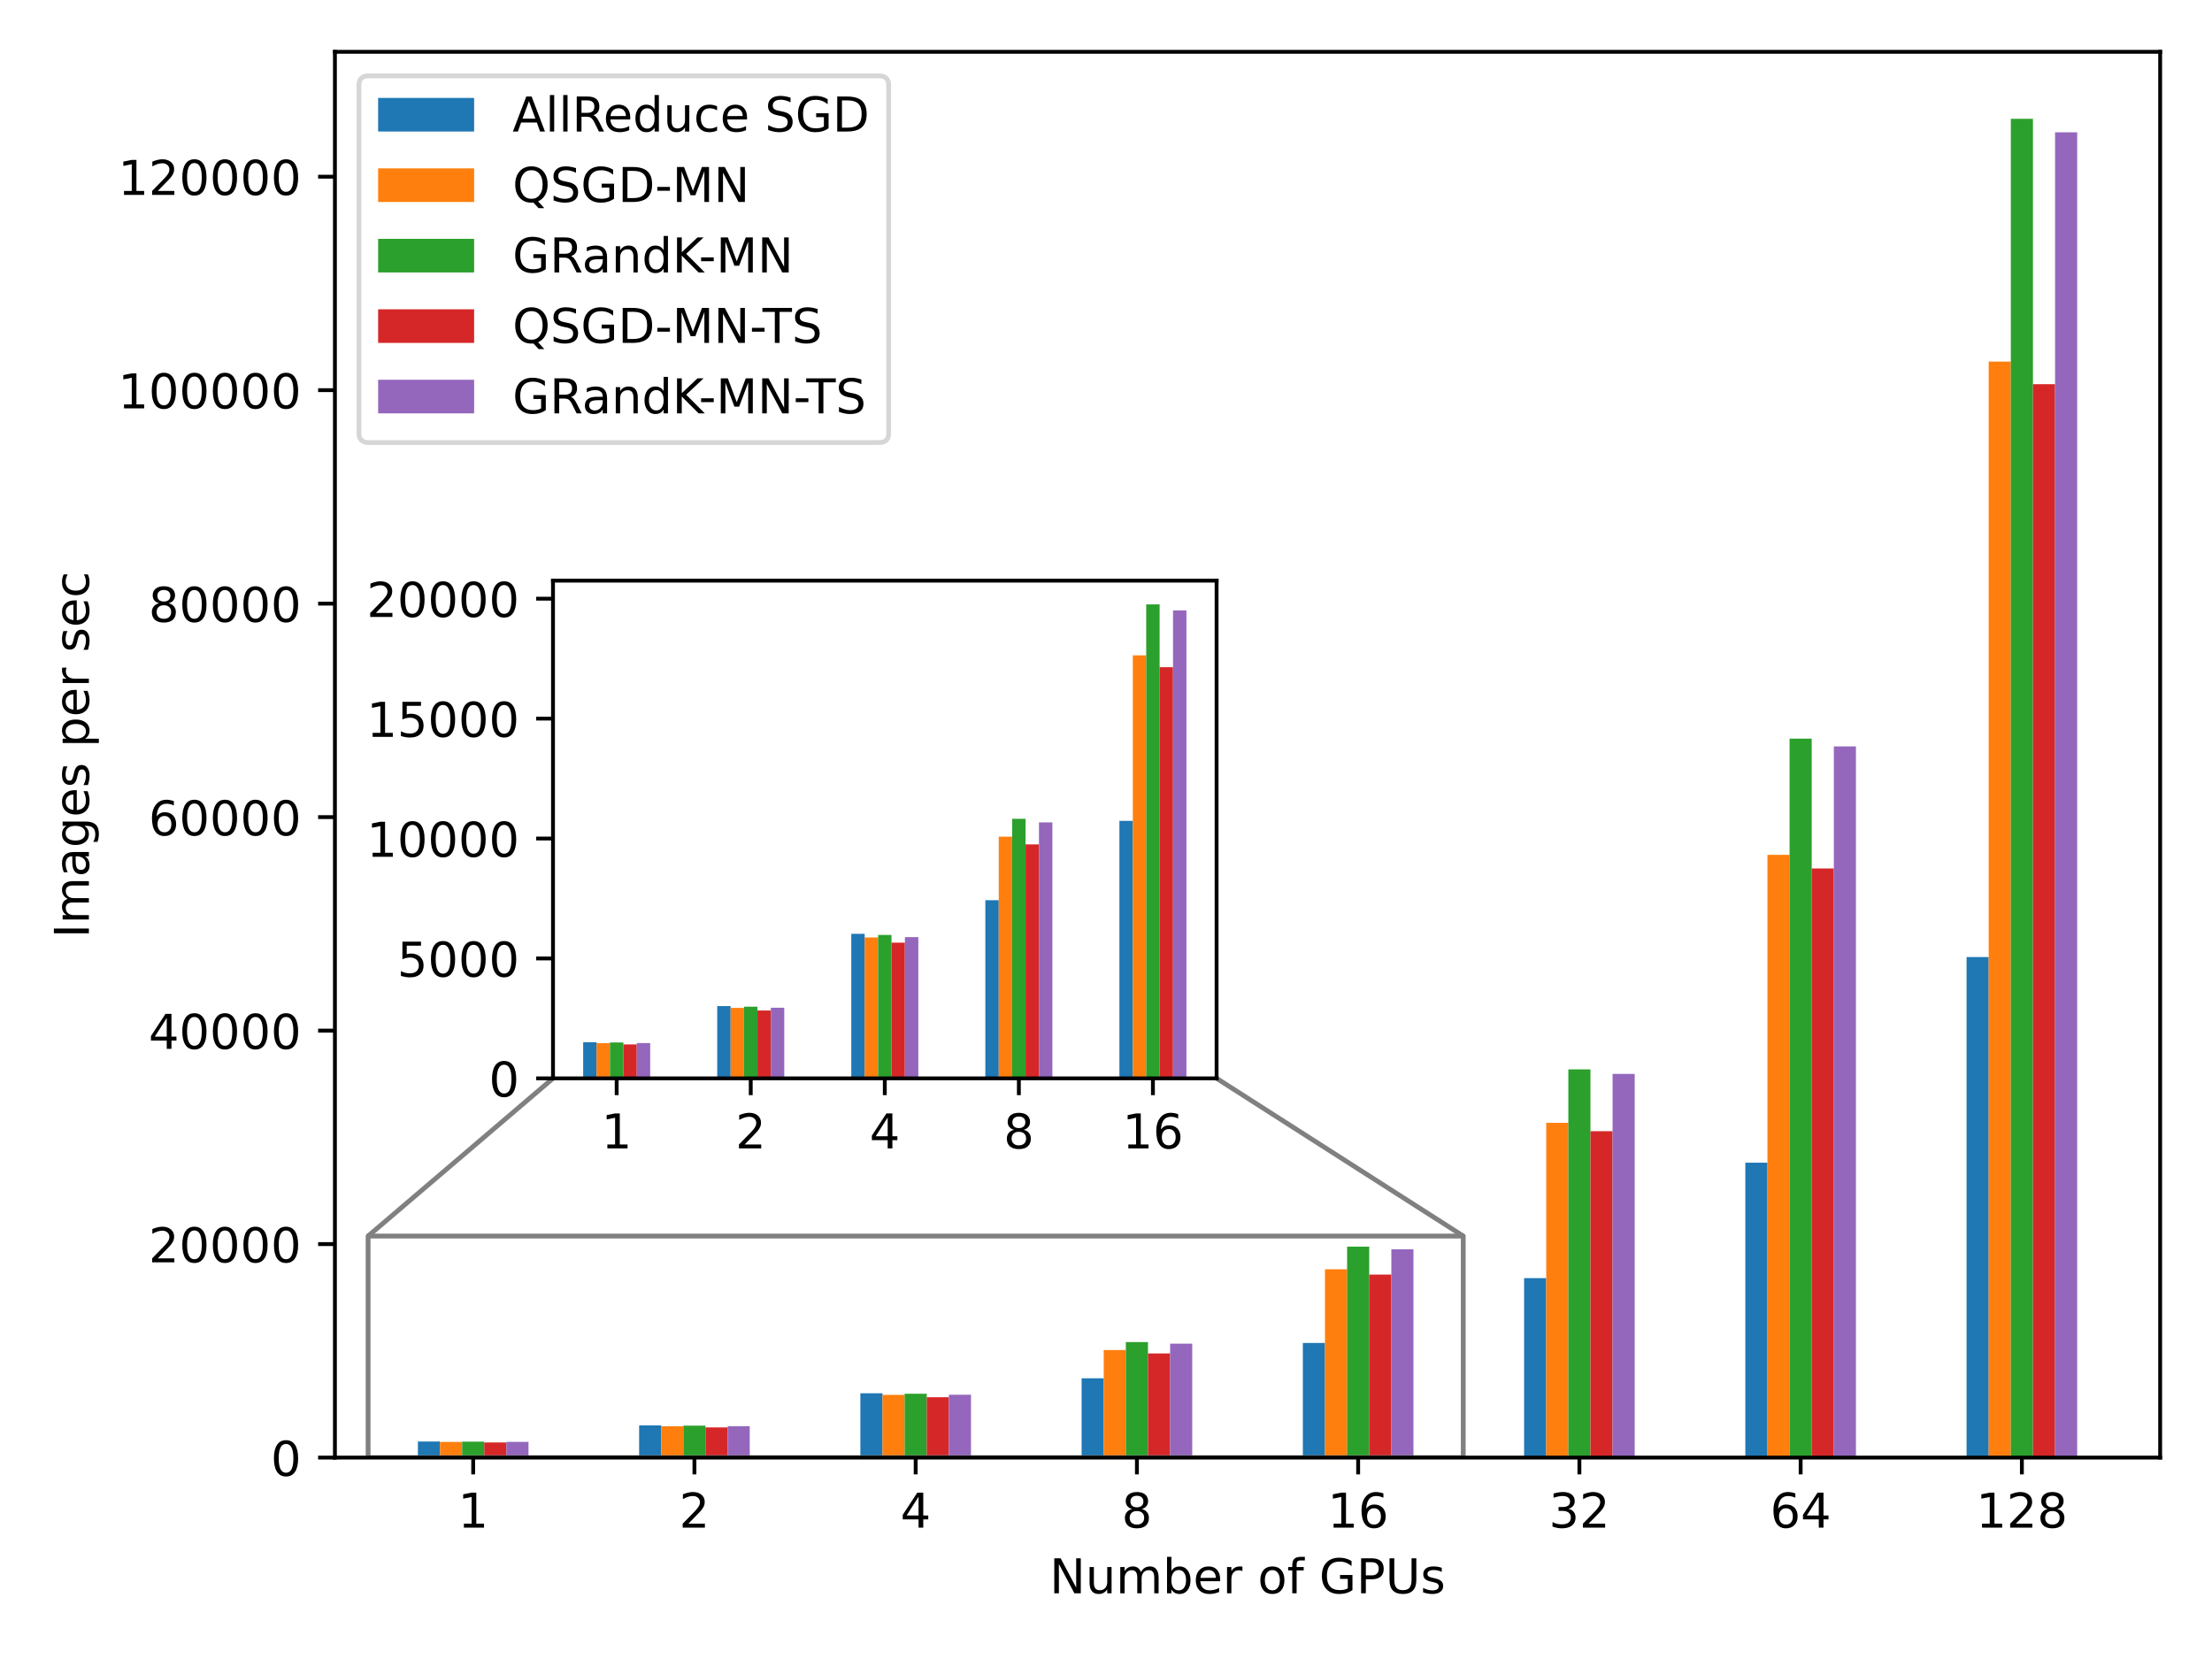 <?xml version="1.0" encoding="utf-8" standalone="no"?>
<!DOCTYPE svg PUBLIC "-//W3C//DTD SVG 1.1//EN"
  "http://www.w3.org/Graphics/SVG/1.1/DTD/svg11.dtd">
<!-- Created with matplotlib (https://matplotlib.org/) -->
<svg height="345.6pt" version="1.1" viewBox="0 0 460.8 345.6" width="460.8pt" xmlns="http://www.w3.org/2000/svg" xmlns:xlink="http://www.w3.org/1999/xlink">
 <defs>
  <style type="text/css">*{stroke-linecap:butt;stroke-linejoin:round;}</style>
 </defs>
 <g id="figure_1">
  <g id="patch_1">
   <path d="M 0 345.6 
L 460.8 345.6 
L 460.8 0 
L 0 0 
z
" style="fill:#ffffff;"/>
  </g>
  <g id="axes_1">
   <g id="patch_2">
    <path d="M 69.77 303.64 
L 450 303.64 
L 450 10.8 
L 69.77 10.8 
z
" style="fill:#ffffff;"/>
   </g>
   <g id="patch_3">
    <path clip-path="url(#pdbadbafa03)" d="M 87.053 303.64 
L 91.662 303.64 
L 91.662 300.291 
L 87.053 300.291 
z
" style="fill:#1f77b4;"/>
   </g>
   <g id="patch_4">
    <path clip-path="url(#pdbadbafa03)" d="M 133.142 303.64 
L 137.751 303.64 
L 137.751 296.94 
L 133.142 296.94 
z
" style="fill:#1f77b4;"/>
   </g>
   <g id="patch_5">
    <path clip-path="url(#pdbadbafa03)" d="M 179.23 303.64 
L 183.839 303.64 
L 183.839 290.24 
L 179.23 290.24 
z
" style="fill:#1f77b4;"/>
   </g>
   <g id="patch_6">
    <path clip-path="url(#pdbadbafa03)" d="M 225.319 303.64 
L 229.927 303.64 
L 229.927 287.123 
L 225.319 287.123 
z
" style="fill:#1f77b4;"/>
   </g>
   <g id="patch_7">
    <path clip-path="url(#pdbadbafa03)" d="M 271.407 303.64 
L 276.016 303.64 
L 276.016 279.767 
L 271.407 279.767 
z
" style="fill:#1f77b4;"/>
   </g>
   <g id="patch_8">
    <path clip-path="url(#pdbadbafa03)" d="M 317.496 303.64 
L 322.104 303.64 
L 322.104 266.258 
L 317.496 266.258 
z
" style="fill:#1f77b4;"/>
   </g>
   <g id="patch_9">
    <path clip-path="url(#pdbadbafa03)" d="M 363.584 303.64 
L 368.193 303.64 
L 368.193 242.21 
L 363.584 242.21 
z
" style="fill:#1f77b4;"/>
   </g>
   <g id="patch_10">
    <path clip-path="url(#pdbadbafa03)" d="M 409.673 303.64 
L 414.281 303.64 
L 414.281 199.376 
L 409.673 199.376 
z
" style="fill:#1f77b4;"/>
   </g>
   <g id="patch_11">
    <path clip-path="url(#pdbadbafa03)" d="M 91.662 303.64 
L 96.271 303.64 
L 96.271 300.376 
L 91.662 300.376 
z
" style="fill:#ff7f0e;"/>
   </g>
   <g id="patch_12">
    <path clip-path="url(#pdbadbafa03)" d="M 137.751 303.64 
L 142.359 303.64 
L 142.359 297.109 
L 137.751 297.109 
z
" style="fill:#ff7f0e;"/>
   </g>
   <g id="patch_13">
    <path clip-path="url(#pdbadbafa03)" d="M 183.839 303.64 
L 188.448 303.64 
L 188.448 290.576 
L 183.839 290.576 
z
" style="fill:#ff7f0e;"/>
   </g>
   <g id="patch_14">
    <path clip-path="url(#pdbadbafa03)" d="M 229.927 303.64 
L 234.536 303.64 
L 234.536 281.235 
L 229.927 281.235 
z
" style="fill:#ff7f0e;"/>
   </g>
   <g id="patch_15">
    <path clip-path="url(#pdbadbafa03)" d="M 276.016 303.64 
L 280.625 303.64 
L 280.625 264.419 
L 276.016 264.419 
z
" style="fill:#ff7f0e;"/>
   </g>
   <g id="patch_16">
    <path clip-path="url(#pdbadbafa03)" d="M 322.104 303.64 
L 326.713 303.64 
L 326.713 233.898 
L 322.104 233.898 
z
" style="fill:#ff7f0e;"/>
   </g>
   <g id="patch_17">
    <path clip-path="url(#pdbadbafa03)" d="M 368.193 303.64 
L 372.802 303.64 
L 372.802 178.082 
L 368.193 178.082 
z
" style="fill:#ff7f0e;"/>
   </g>
   <g id="patch_18">
    <path clip-path="url(#pdbadbafa03)" d="M 414.281 303.64 
L 418.89 303.64 
L 418.89 75.321 
L 414.281 75.321 
z
" style="fill:#ff7f0e;"/>
   </g>
   <g id="patch_19">
    <path clip-path="url(#pdbadbafa03)" d="M 96.271 303.64 
L 100.88 303.64 
L 100.88 300.316 
L 96.271 300.316 
z
" style="fill:#2ca02c;"/>
   </g>
   <g id="patch_20">
    <path clip-path="url(#pdbadbafa03)" d="M 142.359 303.64 
L 146.968 303.64 
L 146.968 296.991 
L 142.359 296.991 
z
" style="fill:#2ca02c;"/>
   </g>
   <g id="patch_21">
    <path clip-path="url(#pdbadbafa03)" d="M 188.448 303.64 
L 193.057 303.64 
L 193.057 290.343 
L 188.448 290.343 
z
" style="fill:#2ca02c;"/>
   </g>
   <g id="patch_22">
    <path clip-path="url(#pdbadbafa03)" d="M 234.536 303.64 
L 239.145 303.64 
L 239.145 279.576 
L 234.536 279.576 
z
" style="fill:#2ca02c;"/>
   </g>
   <g id="patch_23">
    <path clip-path="url(#pdbadbafa03)" d="M 280.625 303.64 
L 285.234 303.64 
L 285.234 259.692 
L 280.625 259.692 
z
" style="fill:#2ca02c;"/>
   </g>
   <g id="patch_24">
    <path clip-path="url(#pdbadbafa03)" d="M 326.713 303.64 
L 331.322 303.64 
L 331.322 222.769 
L 326.713 222.769 
z
" style="fill:#2ca02c;"/>
   </g>
   <g id="patch_25">
    <path clip-path="url(#pdbadbafa03)" d="M 372.802 303.64 
L 377.411 303.64 
L 377.411 153.869 
L 372.802 153.869 
z
" style="fill:#2ca02c;"/>
   </g>
   <g id="patch_26">
    <path clip-path="url(#pdbadbafa03)" d="M 418.89 303.64 
L 423.499 303.64 
L 423.499 24.745 
L 418.89 24.745 
z
" style="fill:#2ca02c;"/>
   </g>
   <g id="patch_27">
    <path clip-path="url(#pdbadbafa03)" d="M 100.88 303.64 
L 105.489 303.64 
L 105.489 300.496 
L 100.88 300.496 
z
" style="fill:#d62728;"/>
   </g>
   <g id="patch_28">
    <path clip-path="url(#pdbadbafa03)" d="M 146.968 303.64 
L 151.577 303.64 
L 151.577 297.352 
L 146.968 297.352 
z
" style="fill:#d62728;"/>
   </g>
   <g id="patch_29">
    <path clip-path="url(#pdbadbafa03)" d="M 193.057 303.64 
L 197.666 303.64 
L 197.666 291.061 
L 193.057 291.061 
z
" style="fill:#d62728;"/>
   </g>
   <g id="patch_30">
    <path clip-path="url(#pdbadbafa03)" d="M 239.145 303.64 
L 243.754 303.64 
L 243.754 281.951 
L 239.145 281.951 
z
" style="fill:#d62728;"/>
   </g>
   <g id="patch_31">
    <path clip-path="url(#pdbadbafa03)" d="M 285.234 303.64 
L 289.843 303.64 
L 289.843 265.52 
L 285.234 265.52 
z
" style="fill:#d62728;"/>
   </g>
   <g id="patch_32">
    <path clip-path="url(#pdbadbafa03)" d="M 331.322 303.64 
L 335.931 303.64 
L 335.931 235.646 
L 331.322 235.646 
z
" style="fill:#d62728;"/>
   </g>
   <g id="patch_33">
    <path clip-path="url(#pdbadbafa03)" d="M 377.411 303.64 
L 382.019 303.64 
L 382.019 180.922 
L 377.411 180.922 
z
" style="fill:#d62728;"/>
   </g>
   <g id="patch_34">
    <path clip-path="url(#pdbadbafa03)" d="M 423.499 303.64 
L 428.108 303.64 
L 428.108 80.027 
L 423.499 80.027 
z
" style="fill:#d62728;"/>
   </g>
   <g id="patch_35">
    <path clip-path="url(#pdbadbafa03)" d="M 105.489 303.64 
L 110.097 303.64 
L 110.097 300.367 
L 105.489 300.367 
z
" style="fill:#9467bd;"/>
   </g>
   <g id="patch_36">
    <path clip-path="url(#pdbadbafa03)" d="M 151.577 303.64 
L 156.186 303.64 
L 156.186 297.094 
L 151.577 297.094 
z
" style="fill:#9467bd;"/>
   </g>
   <g id="patch_37">
    <path clip-path="url(#pdbadbafa03)" d="M 197.666 303.64 
L 202.274 303.64 
L 202.274 290.547 
L 197.666 290.547 
z
" style="fill:#9467bd;"/>
   </g>
   <g id="patch_38">
    <path clip-path="url(#pdbadbafa03)" d="M 243.754 303.64 
L 248.363 303.64 
L 248.363 279.909 
L 243.754 279.909 
z
" style="fill:#9467bd;"/>
   </g>
   <g id="patch_39">
    <path clip-path="url(#pdbadbafa03)" d="M 289.843 303.64 
L 294.451 303.64 
L 294.451 260.25 
L 289.843 260.25 
z
" style="fill:#9467bd;"/>
   </g>
   <g id="patch_40">
    <path clip-path="url(#pdbadbafa03)" d="M 335.931 303.64 
L 340.54 303.64 
L 340.54 223.714 
L 335.931 223.714 
z
" style="fill:#9467bd;"/>
   </g>
   <g id="patch_41">
    <path clip-path="url(#pdbadbafa03)" d="M 382.019 303.64 
L 386.628 303.64 
L 386.628 155.492 
L 382.019 155.492 
z
" style="fill:#9467bd;"/>
   </g>
   <g id="patch_42">
    <path clip-path="url(#pdbadbafa03)" d="M 428.108 303.64 
L 432.717 303.64 
L 432.717 27.56 
L 428.108 27.56 
z
" style="fill:#9467bd;"/>
   </g>
   <g id="patch_43">
    <path clip-path="url(#pdbadbafa03)" d="M 76.683 303.64 
L 304.821 303.64 
L 304.821 257.495 
L 76.683 257.495 
z
" style="fill:none;stroke:#808080;stroke-linejoin:miter;"/>
   </g>
   <g id="matplotlib.axis_1">
    <g id="xtick_1">
     <g id="line2d_1">
      <defs>
       <path d="M 0 0 
L 0 3.5 
" id="m26f2770f29" style="stroke:#000000;stroke-width:0.8;"/>
      </defs>
      <g>
       <use style="stroke:#000000;stroke-width:0.8;" x="98.575" xlink:href="#m26f2770f29" y="303.64"/>
      </g>
     </g>
     <g id="text_1">
      <!-- 1 -->
      <g transform="translate(95.394 318.238)scale(0.1 -0.1)">
       <defs>
        <path d="M 12.406 8.297 
L 28.516 8.297 
L 28.516 63.922 
L 10.984 60.406 
L 10.984 69.391 
L 28.422 72.906 
L 38.281 72.906 
L 38.281 8.297 
L 54.391 8.297 
L 54.391 0 
L 12.406 0 
z
" id="DejaVuSans-49"/>
       </defs>
       <use xlink:href="#DejaVuSans-49"/>
      </g>
     </g>
    </g>
    <g id="xtick_2">
     <g id="line2d_2">
      <g>
       <use style="stroke:#000000;stroke-width:0.8;" x="144.664" xlink:href="#m26f2770f29" y="303.64"/>
      </g>
     </g>
     <g id="text_2">
      <!-- 2 -->
      <g transform="translate(141.483 318.238)scale(0.1 -0.1)">
       <defs>
        <path d="M 19.188 8.297 
L 53.609 8.297 
L 53.609 0 
L 7.328 0 
L 7.328 8.297 
Q 12.938 14.109 22.625 23.891 
Q 32.328 33.688 34.812 36.531 
Q 39.547 41.844 41.422 45.531 
Q 43.312 49.219 43.312 52.781 
Q 43.312 58.594 39.234 62.25 
Q 35.156 65.922 28.609 65.922 
Q 23.969 65.922 18.812 64.312 
Q 13.672 62.703 7.812 59.422 
L 7.812 69.391 
Q 13.766 71.781 18.938 73 
Q 24.125 74.219 28.422 74.219 
Q 39.75 74.219 46.484 68.547 
Q 53.219 62.891 53.219 53.422 
Q 53.219 48.922 51.531 44.891 
Q 49.859 40.875 45.406 35.406 
Q 44.188 33.984 37.641 27.219 
Q 31.109 20.453 19.188 8.297 
z
" id="DejaVuSans-50"/>
       </defs>
       <use xlink:href="#DejaVuSans-50"/>
      </g>
     </g>
    </g>
    <g id="xtick_3">
     <g id="line2d_3">
      <g>
       <use style="stroke:#000000;stroke-width:0.8;" x="190.752" xlink:href="#m26f2770f29" y="303.64"/>
      </g>
     </g>
     <g id="text_3">
      <!-- 4 -->
      <g transform="translate(187.571 318.238)scale(0.1 -0.1)">
       <defs>
        <path d="M 37.797 64.312 
L 12.891 25.391 
L 37.797 25.391 
z
M 35.203 72.906 
L 47.609 72.906 
L 47.609 25.391 
L 58.016 25.391 
L 58.016 17.188 
L 47.609 17.188 
L 47.609 0 
L 37.797 0 
L 37.797 17.188 
L 4.891 17.188 
L 4.891 26.703 
z
" id="DejaVuSans-52"/>
       </defs>
       <use xlink:href="#DejaVuSans-52"/>
      </g>
     </g>
    </g>
    <g id="xtick_4">
     <g id="line2d_4">
      <g>
       <use style="stroke:#000000;stroke-width:0.8;" x="236.841" xlink:href="#m26f2770f29" y="303.64"/>
      </g>
     </g>
     <g id="text_4">
      <!-- 8 -->
      <g transform="translate(233.66 318.238)scale(0.1 -0.1)">
       <defs>
        <path d="M 31.781 34.625 
Q 24.75 34.625 20.719 30.859 
Q 16.703 27.094 16.703 20.516 
Q 16.703 13.922 20.719 10.156 
Q 24.75 6.391 31.781 6.391 
Q 38.812 6.391 42.859 10.172 
Q 46.922 13.969 46.922 20.516 
Q 46.922 27.094 42.891 30.859 
Q 38.875 34.625 31.781 34.625 
z
M 21.922 38.812 
Q 15.578 40.375 12.031 44.719 
Q 8.5 49.078 8.5 55.328 
Q 8.5 64.062 14.719 69.141 
Q 20.953 74.219 31.781 74.219 
Q 42.672 74.219 48.875 69.141 
Q 55.078 64.062 55.078 55.328 
Q 55.078 49.078 51.531 44.719 
Q 48 40.375 41.703 38.812 
Q 48.828 37.156 52.797 32.312 
Q 56.781 27.484 56.781 20.516 
Q 56.781 9.906 50.312 4.234 
Q 43.844 -1.422 31.781 -1.422 
Q 19.734 -1.422 13.25 4.234 
Q 6.781 9.906 6.781 20.516 
Q 6.781 27.484 10.781 32.312 
Q 14.797 37.156 21.922 38.812 
z
M 18.312 54.391 
Q 18.312 48.734 21.844 45.562 
Q 25.391 42.391 31.781 42.391 
Q 38.141 42.391 41.719 45.562 
Q 45.312 48.734 45.312 54.391 
Q 45.312 60.062 41.719 63.234 
Q 38.141 66.406 31.781 66.406 
Q 25.391 66.406 21.844 63.234 
Q 18.312 60.062 18.312 54.391 
z
" id="DejaVuSans-56"/>
       </defs>
       <use xlink:href="#DejaVuSans-56"/>
      </g>
     </g>
    </g>
    <g id="xtick_5">
     <g id="line2d_5">
      <g>
       <use style="stroke:#000000;stroke-width:0.8;" x="282.929" xlink:href="#m26f2770f29" y="303.64"/>
      </g>
     </g>
     <g id="text_5">
      <!-- 16 -->
      <g transform="translate(276.567 318.238)scale(0.1 -0.1)">
       <defs>
        <path d="M 33.016 40.375 
Q 26.375 40.375 22.484 35.828 
Q 18.609 31.297 18.609 23.391 
Q 18.609 15.531 22.484 10.953 
Q 26.375 6.391 33.016 6.391 
Q 39.656 6.391 43.531 10.953 
Q 47.406 15.531 47.406 23.391 
Q 47.406 31.297 43.531 35.828 
Q 39.656 40.375 33.016 40.375 
z
M 52.594 71.297 
L 52.594 62.312 
Q 48.875 64.062 45.094 64.984 
Q 41.312 65.922 37.594 65.922 
Q 27.828 65.922 22.672 59.328 
Q 17.531 52.734 16.797 39.406 
Q 19.672 43.656 24.016 45.922 
Q 28.375 48.188 33.594 48.188 
Q 44.578 48.188 50.953 41.516 
Q 57.328 34.859 57.328 23.391 
Q 57.328 12.156 50.688 5.359 
Q 44.047 -1.422 33.016 -1.422 
Q 20.359 -1.422 13.672 8.266 
Q 6.984 17.969 6.984 36.375 
Q 6.984 53.656 15.188 63.938 
Q 23.391 74.219 37.203 74.219 
Q 40.922 74.219 44.703 73.484 
Q 48.484 72.75 52.594 71.297 
z
" id="DejaVuSans-54"/>
       </defs>
       <use xlink:href="#DejaVuSans-49"/>
       <use x="63.623" xlink:href="#DejaVuSans-54"/>
      </g>
     </g>
    </g>
    <g id="xtick_6">
     <g id="line2d_6">
      <g>
       <use style="stroke:#000000;stroke-width:0.8;" x="329.018" xlink:href="#m26f2770f29" y="303.64"/>
      </g>
     </g>
     <g id="text_6">
      <!-- 32 -->
      <g transform="translate(322.655 318.238)scale(0.1 -0.1)">
       <defs>
        <path d="M 40.578 39.312 
Q 47.656 37.797 51.625 33 
Q 55.609 28.219 55.609 21.188 
Q 55.609 10.406 48.188 4.484 
Q 40.766 -1.422 27.094 -1.422 
Q 22.516 -1.422 17.656 -0.516 
Q 12.797 0.391 7.625 2.203 
L 7.625 11.719 
Q 11.719 9.328 16.594 8.109 
Q 21.484 6.891 26.812 6.891 
Q 36.078 6.891 40.938 10.547 
Q 45.797 14.203 45.797 21.188 
Q 45.797 27.641 41.281 31.266 
Q 36.766 34.906 28.719 34.906 
L 20.219 34.906 
L 20.219 43.016 
L 29.109 43.016 
Q 36.375 43.016 40.234 45.922 
Q 44.094 48.828 44.094 54.297 
Q 44.094 59.906 40.109 62.906 
Q 36.141 65.922 28.719 65.922 
Q 24.656 65.922 20.016 65.031 
Q 15.375 64.156 9.812 62.312 
L 9.812 71.094 
Q 15.438 72.656 20.344 73.438 
Q 25.25 74.219 29.594 74.219 
Q 40.828 74.219 47.359 69.109 
Q 53.906 64.016 53.906 55.328 
Q 53.906 49.266 50.438 45.094 
Q 46.969 40.922 40.578 39.312 
z
" id="DejaVuSans-51"/>
       </defs>
       <use xlink:href="#DejaVuSans-51"/>
       <use x="63.623" xlink:href="#DejaVuSans-50"/>
      </g>
     </g>
    </g>
    <g id="xtick_7">
     <g id="line2d_7">
      <g>
       <use style="stroke:#000000;stroke-width:0.8;" x="375.106" xlink:href="#m26f2770f29" y="303.64"/>
      </g>
     </g>
     <g id="text_7">
      <!-- 64 -->
      <g transform="translate(368.744 318.238)scale(0.1 -0.1)">
       <use xlink:href="#DejaVuSans-54"/>
       <use x="63.623" xlink:href="#DejaVuSans-52"/>
      </g>
     </g>
    </g>
    <g id="xtick_8">
     <g id="line2d_8">
      <g>
       <use style="stroke:#000000;stroke-width:0.8;" x="421.195" xlink:href="#m26f2770f29" y="303.64"/>
      </g>
     </g>
     <g id="text_8">
      <!-- 128 -->
      <g transform="translate(411.651 318.238)scale(0.1 -0.1)">
       <use xlink:href="#DejaVuSans-49"/>
       <use x="63.623" xlink:href="#DejaVuSans-50"/>
       <use x="127.246" xlink:href="#DejaVuSans-56"/>
      </g>
     </g>
    </g>
    <g id="text_9">
     <!-- Number of GPUs -->
     <g transform="translate(218.648 331.917)scale(0.1 -0.1)">
      <defs>
       <path d="M 9.812 72.906 
L 23.094 72.906 
L 55.422 11.922 
L 55.422 72.906 
L 64.984 72.906 
L 64.984 0 
L 51.703 0 
L 19.391 60.984 
L 19.391 0 
L 9.812 0 
z
" id="DejaVuSans-78"/>
       <path d="M 8.5 21.578 
L 8.5 54.688 
L 17.484 54.688 
L 17.484 21.922 
Q 17.484 14.156 20.5 10.266 
Q 23.531 6.391 29.594 6.391 
Q 36.859 6.391 41.078 11.031 
Q 45.312 15.672 45.312 23.688 
L 45.312 54.688 
L 54.297 54.688 
L 54.297 0 
L 45.312 0 
L 45.312 8.406 
Q 42.047 3.422 37.719 1 
Q 33.406 -1.422 27.688 -1.422 
Q 18.266 -1.422 13.375 4.438 
Q 8.5 10.297 8.5 21.578 
z
M 31.109 56 
z
" id="DejaVuSans-117"/>
       <path d="M 52 44.188 
Q 55.375 50.25 60.062 53.125 
Q 64.75 56 71.094 56 
Q 79.641 56 84.281 50.016 
Q 88.922 44.047 88.922 33.016 
L 88.922 0 
L 79.891 0 
L 79.891 32.719 
Q 79.891 40.578 77.094 44.375 
Q 74.312 48.188 68.609 48.188 
Q 61.625 48.188 57.562 43.547 
Q 53.516 38.922 53.516 30.906 
L 53.516 0 
L 44.484 0 
L 44.484 32.719 
Q 44.484 40.625 41.703 44.406 
Q 38.922 48.188 33.109 48.188 
Q 26.219 48.188 22.156 43.531 
Q 18.109 38.875 18.109 30.906 
L 18.109 0 
L 9.078 0 
L 9.078 54.688 
L 18.109 54.688 
L 18.109 46.188 
Q 21.188 51.219 25.484 53.609 
Q 29.781 56 35.688 56 
Q 41.656 56 45.828 52.969 
Q 50 49.953 52 44.188 
z
" id="DejaVuSans-109"/>
       <path d="M 48.688 27.297 
Q 48.688 37.203 44.609 42.844 
Q 40.531 48.484 33.406 48.484 
Q 26.266 48.484 22.188 42.844 
Q 18.109 37.203 18.109 27.297 
Q 18.109 17.391 22.188 11.75 
Q 26.266 6.109 33.406 6.109 
Q 40.531 6.109 44.609 11.75 
Q 48.688 17.391 48.688 27.297 
z
M 18.109 46.391 
Q 20.953 51.266 25.266 53.625 
Q 29.594 56 35.594 56 
Q 45.562 56 51.781 48.094 
Q 58.016 40.188 58.016 27.297 
Q 58.016 14.406 51.781 6.484 
Q 45.562 -1.422 35.594 -1.422 
Q 29.594 -1.422 25.266 0.953 
Q 20.953 3.328 18.109 8.203 
L 18.109 0 
L 9.078 0 
L 9.078 75.984 
L 18.109 75.984 
z
" id="DejaVuSans-98"/>
       <path d="M 56.203 29.594 
L 56.203 25.203 
L 14.891 25.203 
Q 15.484 15.922 20.484 11.062 
Q 25.484 6.203 34.422 6.203 
Q 39.594 6.203 44.453 7.469 
Q 49.312 8.734 54.109 11.281 
L 54.109 2.781 
Q 49.266 0.734 44.188 -0.344 
Q 39.109 -1.422 33.891 -1.422 
Q 20.797 -1.422 13.156 6.188 
Q 5.516 13.812 5.516 26.812 
Q 5.516 40.234 12.766 48.109 
Q 20.016 56 32.328 56 
Q 43.359 56 49.781 48.891 
Q 56.203 41.797 56.203 29.594 
z
M 47.219 32.234 
Q 47.125 39.594 43.094 43.984 
Q 39.062 48.391 32.422 48.391 
Q 24.906 48.391 20.391 44.141 
Q 15.875 39.891 15.188 32.172 
z
" id="DejaVuSans-101"/>
       <path d="M 41.109 46.297 
Q 39.594 47.172 37.812 47.578 
Q 36.031 48 33.891 48 
Q 26.266 48 22.188 43.047 
Q 18.109 38.094 18.109 28.812 
L 18.109 0 
L 9.078 0 
L 9.078 54.688 
L 18.109 54.688 
L 18.109 46.188 
Q 20.953 51.172 25.484 53.578 
Q 30.031 56 36.531 56 
Q 37.453 56 38.578 55.875 
Q 39.703 55.766 41.062 55.516 
z
" id="DejaVuSans-114"/>
       <path id="DejaVuSans-32"/>
       <path d="M 30.609 48.391 
Q 23.391 48.391 19.188 42.75 
Q 14.984 37.109 14.984 27.297 
Q 14.984 17.484 19.156 11.844 
Q 23.344 6.203 30.609 6.203 
Q 37.797 6.203 41.984 11.859 
Q 46.188 17.531 46.188 27.297 
Q 46.188 37.016 41.984 42.703 
Q 37.797 48.391 30.609 48.391 
z
M 30.609 56 
Q 42.328 56 49.016 48.375 
Q 55.719 40.766 55.719 27.297 
Q 55.719 13.875 49.016 6.219 
Q 42.328 -1.422 30.609 -1.422 
Q 18.844 -1.422 12.172 6.219 
Q 5.516 13.875 5.516 27.297 
Q 5.516 40.766 12.172 48.375 
Q 18.844 56 30.609 56 
z
" id="DejaVuSans-111"/>
       <path d="M 37.109 75.984 
L 37.109 68.5 
L 28.516 68.5 
Q 23.688 68.5 21.797 66.547 
Q 19.922 64.594 19.922 59.516 
L 19.922 54.688 
L 34.719 54.688 
L 34.719 47.703 
L 19.922 47.703 
L 19.922 0 
L 10.891 0 
L 10.891 47.703 
L 2.297 47.703 
L 2.297 54.688 
L 10.891 54.688 
L 10.891 58.5 
Q 10.891 67.625 15.141 71.797 
Q 19.391 75.984 28.609 75.984 
z
" id="DejaVuSans-102"/>
       <path d="M 59.516 10.406 
L 59.516 29.984 
L 43.406 29.984 
L 43.406 38.094 
L 69.281 38.094 
L 69.281 6.781 
Q 63.578 2.734 56.688 0.656 
Q 49.812 -1.422 42 -1.422 
Q 24.906 -1.422 15.25 8.562 
Q 5.609 18.562 5.609 36.375 
Q 5.609 54.25 15.25 64.234 
Q 24.906 74.219 42 74.219 
Q 49.125 74.219 55.547 72.453 
Q 61.969 70.703 67.391 67.281 
L 67.391 56.781 
Q 61.922 61.422 55.766 63.766 
Q 49.609 66.109 42.828 66.109 
Q 29.438 66.109 22.719 58.641 
Q 16.016 51.172 16.016 36.375 
Q 16.016 21.625 22.719 14.156 
Q 29.438 6.688 42.828 6.688 
Q 48.047 6.688 52.141 7.594 
Q 56.25 8.5 59.516 10.406 
z
" id="DejaVuSans-71"/>
       <path d="M 19.672 64.797 
L 19.672 37.406 
L 32.078 37.406 
Q 38.969 37.406 42.719 40.969 
Q 46.484 44.531 46.484 51.125 
Q 46.484 57.672 42.719 61.234 
Q 38.969 64.797 32.078 64.797 
z
M 9.812 72.906 
L 32.078 72.906 
Q 44.344 72.906 50.609 67.359 
Q 56.891 61.812 56.891 51.125 
Q 56.891 40.328 50.609 34.812 
Q 44.344 29.297 32.078 29.297 
L 19.672 29.297 
L 19.672 0 
L 9.812 0 
z
" id="DejaVuSans-80"/>
       <path d="M 8.688 72.906 
L 18.609 72.906 
L 18.609 28.609 
Q 18.609 16.891 22.844 11.734 
Q 27.094 6.594 36.625 6.594 
Q 46.094 6.594 50.344 11.734 
Q 54.594 16.891 54.594 28.609 
L 54.594 72.906 
L 64.5 72.906 
L 64.5 27.391 
Q 64.5 13.141 57.438 5.859 
Q 50.391 -1.422 36.625 -1.422 
Q 22.797 -1.422 15.734 5.859 
Q 8.688 13.141 8.688 27.391 
z
" id="DejaVuSans-85"/>
       <path d="M 44.281 53.078 
L 44.281 44.578 
Q 40.484 46.531 36.375 47.5 
Q 32.281 48.484 27.875 48.484 
Q 21.188 48.484 17.844 46.438 
Q 14.5 44.391 14.5 40.281 
Q 14.5 37.156 16.891 35.375 
Q 19.281 33.594 26.516 31.984 
L 29.594 31.297 
Q 39.156 29.25 43.188 25.516 
Q 47.219 21.781 47.219 15.094 
Q 47.219 7.469 41.188 3.016 
Q 35.156 -1.422 24.609 -1.422 
Q 20.219 -1.422 15.453 -0.562 
Q 10.688 0.297 5.422 2 
L 5.422 11.281 
Q 10.406 8.688 15.234 7.391 
Q 20.062 6.109 24.812 6.109 
Q 31.156 6.109 34.562 8.281 
Q 37.984 10.453 37.984 14.406 
Q 37.984 18.062 35.516 20.016 
Q 33.062 21.969 24.703 23.781 
L 21.578 24.516 
Q 13.234 26.266 9.516 29.906 
Q 5.812 33.547 5.812 39.891 
Q 5.812 47.609 11.281 51.797 
Q 16.75 56 26.812 56 
Q 31.781 56 36.172 55.266 
Q 40.578 54.547 44.281 53.078 
z
" id="DejaVuSans-115"/>
      </defs>
      <use xlink:href="#DejaVuSans-78"/>
      <use x="74.805" xlink:href="#DejaVuSans-117"/>
      <use x="138.184" xlink:href="#DejaVuSans-109"/>
      <use x="235.596" xlink:href="#DejaVuSans-98"/>
      <use x="299.072" xlink:href="#DejaVuSans-101"/>
      <use x="360.596" xlink:href="#DejaVuSans-114"/>
      <use x="401.709" xlink:href="#DejaVuSans-32"/>
      <use x="433.496" xlink:href="#DejaVuSans-111"/>
      <use x="494.678" xlink:href="#DejaVuSans-102"/>
      <use x="529.883" xlink:href="#DejaVuSans-32"/>
      <use x="561.67" xlink:href="#DejaVuSans-71"/>
      <use x="639.16" xlink:href="#DejaVuSans-80"/>
      <use x="699.463" xlink:href="#DejaVuSans-85"/>
      <use x="772.656" xlink:href="#DejaVuSans-115"/>
     </g>
    </g>
   </g>
   <g id="matplotlib.axis_2">
    <g id="ytick_1">
     <g id="line2d_9">
      <defs>
       <path d="M 0 0 
L -3.5 0 
" id="m51e9a5f0be" style="stroke:#000000;stroke-width:0.8;"/>
      </defs>
      <g>
       <use style="stroke:#000000;stroke-width:0.8;" x="69.77" xlink:href="#m51e9a5f0be" y="303.64"/>
      </g>
     </g>
     <g id="text_10">
      <!-- 0 -->
      <g transform="translate(56.407 307.439)scale(0.1 -0.1)">
       <defs>
        <path d="M 31.781 66.406 
Q 24.172 66.406 20.328 58.906 
Q 16.5 51.422 16.5 36.375 
Q 16.5 21.391 20.328 13.891 
Q 24.172 6.391 31.781 6.391 
Q 39.453 6.391 43.281 13.891 
Q 47.125 21.391 47.125 36.375 
Q 47.125 51.422 43.281 58.906 
Q 39.453 66.406 31.781 66.406 
z
M 31.781 74.219 
Q 44.047 74.219 50.516 64.516 
Q 56.984 54.828 56.984 36.375 
Q 56.984 17.969 50.516 8.266 
Q 44.047 -1.422 31.781 -1.422 
Q 19.531 -1.422 13.062 8.266 
Q 6.594 17.969 6.594 36.375 
Q 6.594 54.828 13.062 64.516 
Q 19.531 74.219 31.781 74.219 
z
" id="DejaVuSans-48"/>
       </defs>
       <use xlink:href="#DejaVuSans-48"/>
      </g>
     </g>
    </g>
    <g id="ytick_2">
     <g id="line2d_10">
      <g>
       <use style="stroke:#000000;stroke-width:0.8;" x="69.77" xlink:href="#m51e9a5f0be" y="259.167"/>
      </g>
     </g>
     <g id="text_11">
      <!-- 20000 -->
      <g transform="translate(30.957 262.966)scale(0.1 -0.1)">
       <use xlink:href="#DejaVuSans-50"/>
       <use x="63.623" xlink:href="#DejaVuSans-48"/>
       <use x="127.246" xlink:href="#DejaVuSans-48"/>
       <use x="190.869" xlink:href="#DejaVuSans-48"/>
       <use x="254.492" xlink:href="#DejaVuSans-48"/>
      </g>
     </g>
    </g>
    <g id="ytick_3">
     <g id="line2d_11">
      <g>
       <use style="stroke:#000000;stroke-width:0.8;" x="69.77" xlink:href="#m51e9a5f0be" y="214.695"/>
      </g>
     </g>
     <g id="text_12">
      <!-- 40000 -->
      <g transform="translate(30.957 218.494)scale(0.1 -0.1)">
       <use xlink:href="#DejaVuSans-52"/>
       <use x="63.623" xlink:href="#DejaVuSans-48"/>
       <use x="127.246" xlink:href="#DejaVuSans-48"/>
       <use x="190.869" xlink:href="#DejaVuSans-48"/>
       <use x="254.492" xlink:href="#DejaVuSans-48"/>
      </g>
     </g>
    </g>
    <g id="ytick_4">
     <g id="line2d_12">
      <g>
       <use style="stroke:#000000;stroke-width:0.8;" x="69.77" xlink:href="#m51e9a5f0be" y="170.222"/>
      </g>
     </g>
     <g id="text_13">
      <!-- 60000 -->
      <g transform="translate(30.957 174.021)scale(0.1 -0.1)">
       <use xlink:href="#DejaVuSans-54"/>
       <use x="63.623" xlink:href="#DejaVuSans-48"/>
       <use x="127.246" xlink:href="#DejaVuSans-48"/>
       <use x="190.869" xlink:href="#DejaVuSans-48"/>
       <use x="254.492" xlink:href="#DejaVuSans-48"/>
      </g>
     </g>
    </g>
    <g id="ytick_5">
     <g id="line2d_13">
      <g>
       <use style="stroke:#000000;stroke-width:0.8;" x="69.77" xlink:href="#m51e9a5f0be" y="125.749"/>
      </g>
     </g>
     <g id="text_14">
      <!-- 80000 -->
      <g transform="translate(30.957 129.548)scale(0.1 -0.1)">
       <use xlink:href="#DejaVuSans-56"/>
       <use x="63.623" xlink:href="#DejaVuSans-48"/>
       <use x="127.246" xlink:href="#DejaVuSans-48"/>
       <use x="190.869" xlink:href="#DejaVuSans-48"/>
       <use x="254.492" xlink:href="#DejaVuSans-48"/>
      </g>
     </g>
    </g>
    <g id="ytick_6">
     <g id="line2d_14">
      <g>
       <use style="stroke:#000000;stroke-width:0.8;" x="69.77" xlink:href="#m51e9a5f0be" y="81.276"/>
      </g>
     </g>
     <g id="text_15">
      <!-- 100000 -->
      <g transform="translate(24.595 85.076)scale(0.1 -0.1)">
       <use xlink:href="#DejaVuSans-49"/>
       <use x="63.623" xlink:href="#DejaVuSans-48"/>
       <use x="127.246" xlink:href="#DejaVuSans-48"/>
       <use x="190.869" xlink:href="#DejaVuSans-48"/>
       <use x="254.492" xlink:href="#DejaVuSans-48"/>
       <use x="318.115" xlink:href="#DejaVuSans-48"/>
      </g>
     </g>
    </g>
    <g id="ytick_7">
     <g id="line2d_15">
      <g>
       <use style="stroke:#000000;stroke-width:0.8;" x="69.77" xlink:href="#m51e9a5f0be" y="36.804"/>
      </g>
     </g>
     <g id="text_16">
      <!-- 120000 -->
      <g transform="translate(24.595 40.603)scale(0.1 -0.1)">
       <use xlink:href="#DejaVuSans-49"/>
       <use x="63.623" xlink:href="#DejaVuSans-50"/>
       <use x="127.246" xlink:href="#DejaVuSans-48"/>
       <use x="190.869" xlink:href="#DejaVuSans-48"/>
       <use x="254.492" xlink:href="#DejaVuSans-48"/>
       <use x="318.115" xlink:href="#DejaVuSans-48"/>
      </g>
     </g>
    </g>
    <g id="text_17">
     <!-- Images per sec -->
     <g transform="translate(18.515 195.4)rotate(-90)scale(0.1 -0.1)">
      <defs>
       <path d="M 9.812 72.906 
L 19.672 72.906 
L 19.672 0 
L 9.812 0 
z
" id="DejaVuSans-73"/>
       <path d="M 34.281 27.484 
Q 23.391 27.484 19.188 25 
Q 14.984 22.516 14.984 16.5 
Q 14.984 11.719 18.141 8.906 
Q 21.297 6.109 26.703 6.109 
Q 34.188 6.109 38.703 11.406 
Q 43.219 16.703 43.219 25.484 
L 43.219 27.484 
z
M 52.203 31.203 
L 52.203 0 
L 43.219 0 
L 43.219 8.297 
Q 40.141 3.328 35.547 0.953 
Q 30.953 -1.422 24.312 -1.422 
Q 15.922 -1.422 10.953 3.297 
Q 6 8.016 6 15.922 
Q 6 25.141 12.172 29.828 
Q 18.359 34.516 30.609 34.516 
L 43.219 34.516 
L 43.219 35.406 
Q 43.219 41.609 39.141 45 
Q 35.062 48.391 27.688 48.391 
Q 23 48.391 18.547 47.266 
Q 14.109 46.141 10.016 43.891 
L 10.016 52.203 
Q 14.938 54.109 19.578 55.047 
Q 24.219 56 28.609 56 
Q 40.484 56 46.344 49.844 
Q 52.203 43.703 52.203 31.203 
z
" id="DejaVuSans-97"/>
       <path d="M 45.406 27.984 
Q 45.406 37.75 41.375 43.109 
Q 37.359 48.484 30.078 48.484 
Q 22.859 48.484 18.828 43.109 
Q 14.797 37.75 14.797 27.984 
Q 14.797 18.266 18.828 12.891 
Q 22.859 7.516 30.078 7.516 
Q 37.359 7.516 41.375 12.891 
Q 45.406 18.266 45.406 27.984 
z
M 54.391 6.781 
Q 54.391 -7.172 48.188 -13.984 
Q 42 -20.797 29.203 -20.797 
Q 24.469 -20.797 20.266 -20.094 
Q 16.062 -19.391 12.109 -17.922 
L 12.109 -9.188 
Q 16.062 -11.328 19.922 -12.344 
Q 23.781 -13.375 27.781 -13.375 
Q 36.625 -13.375 41.016 -8.766 
Q 45.406 -4.156 45.406 5.172 
L 45.406 9.625 
Q 42.625 4.781 38.281 2.391 
Q 33.938 0 27.875 0 
Q 17.828 0 11.672 7.656 
Q 5.516 15.328 5.516 27.984 
Q 5.516 40.672 11.672 48.328 
Q 17.828 56 27.875 56 
Q 33.938 56 38.281 53.609 
Q 42.625 51.219 45.406 46.391 
L 45.406 54.688 
L 54.391 54.688 
z
" id="DejaVuSans-103"/>
       <path d="M 18.109 8.203 
L 18.109 -20.797 
L 9.078 -20.797 
L 9.078 54.688 
L 18.109 54.688 
L 18.109 46.391 
Q 20.953 51.266 25.266 53.625 
Q 29.594 56 35.594 56 
Q 45.562 56 51.781 48.094 
Q 58.016 40.188 58.016 27.297 
Q 58.016 14.406 51.781 6.484 
Q 45.562 -1.422 35.594 -1.422 
Q 29.594 -1.422 25.266 0.953 
Q 20.953 3.328 18.109 8.203 
z
M 48.688 27.297 
Q 48.688 37.203 44.609 42.844 
Q 40.531 48.484 33.406 48.484 
Q 26.266 48.484 22.188 42.844 
Q 18.109 37.203 18.109 27.297 
Q 18.109 17.391 22.188 11.75 
Q 26.266 6.109 33.406 6.109 
Q 40.531 6.109 44.609 11.75 
Q 48.688 17.391 48.688 27.297 
z
" id="DejaVuSans-112"/>
       <path d="M 48.781 52.594 
L 48.781 44.188 
Q 44.969 46.297 41.141 47.344 
Q 37.312 48.391 33.406 48.391 
Q 24.656 48.391 19.812 42.844 
Q 14.984 37.312 14.984 27.297 
Q 14.984 17.281 19.812 11.734 
Q 24.656 6.203 33.406 6.203 
Q 37.312 6.203 41.141 7.25 
Q 44.969 8.297 48.781 10.406 
L 48.781 2.094 
Q 45.016 0.344 40.984 -0.531 
Q 36.969 -1.422 32.422 -1.422 
Q 20.062 -1.422 12.781 6.344 
Q 5.516 14.109 5.516 27.297 
Q 5.516 40.672 12.859 48.328 
Q 20.219 56 33.016 56 
Q 37.156 56 41.109 55.141 
Q 45.062 54.297 48.781 52.594 
z
" id="DejaVuSans-99"/>
      </defs>
      <use xlink:href="#DejaVuSans-73"/>
      <use x="29.492" xlink:href="#DejaVuSans-109"/>
      <use x="126.904" xlink:href="#DejaVuSans-97"/>
      <use x="188.184" xlink:href="#DejaVuSans-103"/>
      <use x="251.66" xlink:href="#DejaVuSans-101"/>
      <use x="313.184" xlink:href="#DejaVuSans-115"/>
      <use x="365.283" xlink:href="#DejaVuSans-32"/>
      <use x="397.07" xlink:href="#DejaVuSans-112"/>
      <use x="460.547" xlink:href="#DejaVuSans-101"/>
      <use x="522.07" xlink:href="#DejaVuSans-114"/>
      <use x="563.184" xlink:href="#DejaVuSans-32"/>
      <use x="594.971" xlink:href="#DejaVuSans-115"/>
      <use x="647.07" xlink:href="#DejaVuSans-101"/>
      <use x="708.594" xlink:href="#DejaVuSans-99"/>
     </g>
    </g>
   </g>
   <g id="patch_44">
    <path d="M 69.77 303.64 
L 69.77 10.8 
" style="fill:none;stroke:#000000;stroke-linecap:square;stroke-linejoin:miter;stroke-width:0.8;"/>
   </g>
   <g id="patch_45">
    <path d="M 450 303.64 
L 450 10.8 
" style="fill:none;stroke:#000000;stroke-linecap:square;stroke-linejoin:miter;stroke-width:0.8;"/>
   </g>
   <g id="patch_46">
    <path d="M 69.77 303.64 
L 450 303.64 
" style="fill:none;stroke:#000000;stroke-linecap:square;stroke-linejoin:miter;stroke-width:0.8;"/>
   </g>
   <g id="patch_47">
    <path d="M 69.77 10.8 
L 450 10.8 
" style="fill:none;stroke:#000000;stroke-linecap:square;stroke-linejoin:miter;stroke-width:0.8;"/>
   </g>
   <g id="legend_1">
    <g id="patch_48">
     <path d="M 76.77 92.191 
L 183.131 92.191 
Q 185.131 92.191 185.131 90.191 
L 185.131 17.8 
Q 185.131 15.8 183.131 15.8 
L 76.77 15.8 
Q 74.77 15.8 74.77 17.8 
L 74.77 90.191 
Q 74.77 92.191 76.77 92.191 
z
" style="fill:#ffffff;opacity:0.8;stroke:#cccccc;stroke-linejoin:miter;"/>
    </g>
    <g id="patch_49">
     <path d="M 78.77 27.398 
L 98.77 27.398 
L 98.77 20.398 
L 78.77 20.398 
z
" style="fill:#1f77b4;"/>
    </g>
    <g id="text_18">
     <!-- AllReduce SGD -->
     <g transform="translate(106.77 27.398)scale(0.1 -0.1)">
      <defs>
       <path d="M 34.188 63.188 
L 20.797 26.906 
L 47.609 26.906 
z
M 28.609 72.906 
L 39.797 72.906 
L 67.578 0 
L 57.328 0 
L 50.688 18.703 
L 17.828 18.703 
L 11.188 0 
L 0.781 0 
z
" id="DejaVuSans-65"/>
       <path d="M 9.422 75.984 
L 18.406 75.984 
L 18.406 0 
L 9.422 0 
z
" id="DejaVuSans-108"/>
       <path d="M 44.391 34.188 
Q 47.562 33.109 50.562 29.594 
Q 53.562 26.078 56.594 19.922 
L 66.609 0 
L 56 0 
L 46.688 18.703 
Q 43.062 26.031 39.672 28.422 
Q 36.281 30.812 30.422 30.812 
L 19.672 30.812 
L 19.672 0 
L 9.812 0 
L 9.812 72.906 
L 32.078 72.906 
Q 44.578 72.906 50.734 67.672 
Q 56.891 62.453 56.891 51.906 
Q 56.891 45.016 53.688 40.469 
Q 50.484 35.938 44.391 34.188 
z
M 19.672 64.797 
L 19.672 38.922 
L 32.078 38.922 
Q 39.203 38.922 42.844 42.219 
Q 46.484 45.516 46.484 51.906 
Q 46.484 58.297 42.844 61.547 
Q 39.203 64.797 32.078 64.797 
z
" id="DejaVuSans-82"/>
       <path d="M 45.406 46.391 
L 45.406 75.984 
L 54.391 75.984 
L 54.391 0 
L 45.406 0 
L 45.406 8.203 
Q 42.578 3.328 38.25 0.953 
Q 33.938 -1.422 27.875 -1.422 
Q 17.969 -1.422 11.734 6.484 
Q 5.516 14.406 5.516 27.297 
Q 5.516 40.188 11.734 48.094 
Q 17.969 56 27.875 56 
Q 33.938 56 38.25 53.625 
Q 42.578 51.266 45.406 46.391 
z
M 14.797 27.297 
Q 14.797 17.391 18.875 11.75 
Q 22.953 6.109 30.078 6.109 
Q 37.203 6.109 41.297 11.75 
Q 45.406 17.391 45.406 27.297 
Q 45.406 37.203 41.297 42.844 
Q 37.203 48.484 30.078 48.484 
Q 22.953 48.484 18.875 42.844 
Q 14.797 37.203 14.797 27.297 
z
" id="DejaVuSans-100"/>
       <path d="M 53.516 70.516 
L 53.516 60.891 
Q 47.906 63.578 42.922 64.891 
Q 37.938 66.219 33.297 66.219 
Q 25.25 66.219 20.875 63.094 
Q 16.5 59.969 16.5 54.203 
Q 16.5 49.359 19.406 46.891 
Q 22.312 44.438 30.422 42.922 
L 36.375 41.703 
Q 47.406 39.594 52.656 34.297 
Q 57.906 29 57.906 20.125 
Q 57.906 9.516 50.797 4.047 
Q 43.703 -1.422 29.984 -1.422 
Q 24.812 -1.422 18.969 -0.25 
Q 13.141 0.922 6.891 3.219 
L 6.891 13.375 
Q 12.891 10.016 18.656 8.297 
Q 24.422 6.594 29.984 6.594 
Q 38.422 6.594 43.016 9.906 
Q 47.609 13.234 47.609 19.391 
Q 47.609 24.75 44.312 27.781 
Q 41.016 30.812 33.5 32.328 
L 27.484 33.5 
Q 16.453 35.688 11.516 40.375 
Q 6.594 45.062 6.594 53.422 
Q 6.594 63.094 13.406 68.656 
Q 20.219 74.219 32.172 74.219 
Q 37.312 74.219 42.625 73.281 
Q 47.953 72.359 53.516 70.516 
z
" id="DejaVuSans-83"/>
       <path d="M 19.672 64.797 
L 19.672 8.109 
L 31.594 8.109 
Q 46.688 8.109 53.688 14.938 
Q 60.688 21.781 60.688 36.531 
Q 60.688 51.172 53.688 57.984 
Q 46.688 64.797 31.594 64.797 
z
M 9.812 72.906 
L 30.078 72.906 
Q 51.266 72.906 61.172 64.094 
Q 71.094 55.281 71.094 36.531 
Q 71.094 17.672 61.125 8.828 
Q 51.172 0 30.078 0 
L 9.812 0 
z
" id="DejaVuSans-68"/>
      </defs>
      <use xlink:href="#DejaVuSans-65"/>
      <use x="68.408" xlink:href="#DejaVuSans-108"/>
      <use x="96.191" xlink:href="#DejaVuSans-108"/>
      <use x="123.975" xlink:href="#DejaVuSans-82"/>
      <use x="188.957" xlink:href="#DejaVuSans-101"/>
      <use x="250.48" xlink:href="#DejaVuSans-100"/>
      <use x="313.957" xlink:href="#DejaVuSans-117"/>
      <use x="377.336" xlink:href="#DejaVuSans-99"/>
      <use x="432.316" xlink:href="#DejaVuSans-101"/>
      <use x="493.84" xlink:href="#DejaVuSans-32"/>
      <use x="525.627" xlink:href="#DejaVuSans-83"/>
      <use x="589.104" xlink:href="#DejaVuSans-71"/>
      <use x="666.594" xlink:href="#DejaVuSans-68"/>
     </g>
    </g>
    <g id="patch_50">
     <path d="M 78.77 42.077 
L 98.77 42.077 
L 98.77 35.077 
L 78.77 35.077 
z
" style="fill:#ff7f0e;"/>
    </g>
    <g id="text_19">
     <!-- QSGD-MN -->
     <g transform="translate(106.77 42.077)scale(0.1 -0.1)">
      <defs>
       <path d="M 39.406 66.219 
Q 28.656 66.219 22.328 58.203 
Q 16.016 50.203 16.016 36.375 
Q 16.016 22.609 22.328 14.594 
Q 28.656 6.594 39.406 6.594 
Q 50.141 6.594 56.422 14.594 
Q 62.703 22.609 62.703 36.375 
Q 62.703 50.203 56.422 58.203 
Q 50.141 66.219 39.406 66.219 
z
M 53.219 1.312 
L 66.219 -12.891 
L 54.297 -12.891 
L 43.5 -1.219 
Q 41.891 -1.312 41.031 -1.359 
Q 40.188 -1.422 39.406 -1.422 
Q 24.031 -1.422 14.812 8.859 
Q 5.609 19.141 5.609 36.375 
Q 5.609 53.656 14.812 63.938 
Q 24.031 74.219 39.406 74.219 
Q 54.734 74.219 63.906 63.938 
Q 73.094 53.656 73.094 36.375 
Q 73.094 23.688 67.984 14.641 
Q 62.891 5.609 53.219 1.312 
z
" id="DejaVuSans-81"/>
       <path d="M 4.891 31.391 
L 31.203 31.391 
L 31.203 23.391 
L 4.891 23.391 
z
" id="DejaVuSans-45"/>
       <path d="M 9.812 72.906 
L 24.516 72.906 
L 43.109 23.297 
L 61.812 72.906 
L 76.516 72.906 
L 76.516 0 
L 66.891 0 
L 66.891 64.016 
L 48.094 14.016 
L 38.188 14.016 
L 19.391 64.016 
L 19.391 0 
L 9.812 0 
z
" id="DejaVuSans-77"/>
      </defs>
      <use xlink:href="#DejaVuSans-81"/>
      <use x="78.711" xlink:href="#DejaVuSans-83"/>
      <use x="142.188" xlink:href="#DejaVuSans-71"/>
      <use x="219.678" xlink:href="#DejaVuSans-68"/>
      <use x="296.68" xlink:href="#DejaVuSans-45"/>
      <use x="332.764" xlink:href="#DejaVuSans-77"/>
      <use x="419.043" xlink:href="#DejaVuSans-78"/>
     </g>
    </g>
    <g id="patch_51">
     <path d="M 78.77 56.755 
L 98.77 56.755 
L 98.77 49.755 
L 78.77 49.755 
z
" style="fill:#2ca02c;"/>
    </g>
    <g id="text_20">
     <!-- GRandK-MN -->
     <g transform="translate(106.77 56.755)scale(0.1 -0.1)">
      <defs>
       <path d="M 54.891 33.016 
L 54.891 0 
L 45.906 0 
L 45.906 32.719 
Q 45.906 40.484 42.875 44.328 
Q 39.844 48.188 33.797 48.188 
Q 26.516 48.188 22.312 43.547 
Q 18.109 38.922 18.109 30.906 
L 18.109 0 
L 9.078 0 
L 9.078 54.688 
L 18.109 54.688 
L 18.109 46.188 
Q 21.344 51.125 25.703 53.562 
Q 30.078 56 35.797 56 
Q 45.219 56 50.047 50.172 
Q 54.891 44.344 54.891 33.016 
z
" id="DejaVuSans-110"/>
       <path d="M 9.812 72.906 
L 19.672 72.906 
L 19.672 42.094 
L 52.391 72.906 
L 65.094 72.906 
L 28.906 38.922 
L 67.672 0 
L 54.688 0 
L 19.672 35.109 
L 19.672 0 
L 9.812 0 
z
" id="DejaVuSans-75"/>
      </defs>
      <use xlink:href="#DejaVuSans-71"/>
      <use x="77.49" xlink:href="#DejaVuSans-82"/>
      <use x="144.723" xlink:href="#DejaVuSans-97"/>
      <use x="206.002" xlink:href="#DejaVuSans-110"/>
      <use x="269.381" xlink:href="#DejaVuSans-100"/>
      <use x="332.857" xlink:href="#DejaVuSans-75"/>
      <use x="387.934" xlink:href="#DejaVuSans-45"/>
      <use x="424.018" xlink:href="#DejaVuSans-77"/>
      <use x="510.297" xlink:href="#DejaVuSans-78"/>
     </g>
    </g>
    <g id="patch_52">
     <path d="M 78.77 71.433 
L 98.77 71.433 
L 98.77 64.433 
L 78.77 64.433 
z
" style="fill:#d62728;"/>
    </g>
    <g id="text_21">
     <!-- QSGD-MN-TS -->
     <g transform="translate(106.77 71.433)scale(0.1 -0.1)">
      <defs>
       <path d="M -0.297 72.906 
L 61.375 72.906 
L 61.375 64.594 
L 35.5 64.594 
L 35.5 0 
L 25.594 0 
L 25.594 64.594 
L -0.297 64.594 
z
" id="DejaVuSans-84"/>
      </defs>
      <use xlink:href="#DejaVuSans-81"/>
      <use x="78.711" xlink:href="#DejaVuSans-83"/>
      <use x="142.188" xlink:href="#DejaVuSans-71"/>
      <use x="219.678" xlink:href="#DejaVuSans-68"/>
      <use x="296.68" xlink:href="#DejaVuSans-45"/>
      <use x="332.764" xlink:href="#DejaVuSans-77"/>
      <use x="419.043" xlink:href="#DejaVuSans-78"/>
      <use x="493.848" xlink:href="#DejaVuSans-45"/>
      <use x="520.807" xlink:href="#DejaVuSans-84"/>
      <use x="581.891" xlink:href="#DejaVuSans-83"/>
     </g>
    </g>
    <g id="patch_53">
     <path d="M 78.77 86.111 
L 98.77 86.111 
L 98.77 79.111 
L 78.77 79.111 
z
" style="fill:#9467bd;"/>
    </g>
    <g id="text_22">
     <!-- GRandK-MN-TS -->
     <g transform="translate(106.77 86.111)scale(0.1 -0.1)">
      <use xlink:href="#DejaVuSans-71"/>
      <use x="77.49" xlink:href="#DejaVuSans-82"/>
      <use x="144.723" xlink:href="#DejaVuSans-97"/>
      <use x="206.002" xlink:href="#DejaVuSans-110"/>
      <use x="269.381" xlink:href="#DejaVuSans-100"/>
      <use x="332.857" xlink:href="#DejaVuSans-75"/>
      <use x="387.934" xlink:href="#DejaVuSans-45"/>
      <use x="424.018" xlink:href="#DejaVuSans-77"/>
      <use x="510.297" xlink:href="#DejaVuSans-78"/>
      <use x="585.102" xlink:href="#DejaVuSans-45"/>
      <use x="612.061" xlink:href="#DejaVuSans-84"/>
      <use x="673.145" xlink:href="#DejaVuSans-83"/>
     </g>
    </g>
   </g>
  </g>
  <g id="axes_2">
   <g id="patch_54">
    <path d="M 115.2 224.64 
L 253.44 224.64 
L 253.44 120.96 
L 115.2 120.96 
z
" style="fill:#ffffff;"/>
   </g>
   <g id="patch_55">
    <path clip-path="url(#pe16b1cdb04)" d="M 121.484 224.64 
L 124.276 224.64 
L 124.276 217.116 
L 121.484 217.116 
z
" style="fill:#1f77b4;"/>
   </g>
   <g id="patch_56">
    <path clip-path="url(#pe16b1cdb04)" d="M 149.411 224.64 
L 152.204 224.64 
L 152.204 209.587 
L 149.411 209.587 
z
" style="fill:#1f77b4;"/>
   </g>
   <g id="patch_57">
    <path clip-path="url(#pe16b1cdb04)" d="M 177.338 224.64 
L 180.131 224.64 
L 180.131 194.534 
L 177.338 194.534 
z
" style="fill:#1f77b4;"/>
   </g>
   <g id="patch_58">
    <path clip-path="url(#pe16b1cdb04)" d="M 205.265 224.64 
L 208.058 224.64 
L 208.058 187.529 
L 205.265 187.529 
z
" style="fill:#1f77b4;"/>
   </g>
   <g id="patch_59">
    <path clip-path="url(#pe16b1cdb04)" d="M 233.193 224.64 
L 235.985 224.64 
L 235.985 171.002 
L 233.193 171.002 
z
" style="fill:#1f77b4;"/>
   </g>
   <g id="patch_60">
    <path clip-path="url(#pe16b1cdb04)" d="M 124.276 224.64 
L 127.069 224.64 
L 127.069 217.306 
L 124.276 217.306 
z
" style="fill:#ff7f0e;"/>
   </g>
   <g id="patch_61">
    <path clip-path="url(#pe16b1cdb04)" d="M 152.204 224.64 
L 154.996 224.64 
L 154.996 209.966 
L 152.204 209.966 
z
" style="fill:#ff7f0e;"/>
   </g>
   <g id="patch_62">
    <path clip-path="url(#pe16b1cdb04)" d="M 180.131 224.64 
L 182.924 224.64 
L 182.924 195.288 
L 180.131 195.288 
z
" style="fill:#ff7f0e;"/>
   </g>
   <g id="patch_63">
    <path clip-path="url(#pe16b1cdb04)" d="M 208.058 224.64 
L 210.851 224.64 
L 210.851 174.299 
L 208.058 174.299 
z
" style="fill:#ff7f0e;"/>
   </g>
   <g id="patch_64">
    <path clip-path="url(#pe16b1cdb04)" d="M 235.985 224.64 
L 238.778 224.64 
L 238.778 136.519 
L 235.985 136.519 
z
" style="fill:#ff7f0e;"/>
   </g>
   <g id="patch_65">
    <path clip-path="url(#pe16b1cdb04)" d="M 127.069 224.64 
L 129.862 224.64 
L 129.862 217.171 
L 127.069 217.171 
z
" style="fill:#2ca02c;"/>
   </g>
   <g id="patch_66">
    <path clip-path="url(#pe16b1cdb04)" d="M 154.996 224.64 
L 157.789 224.64 
L 157.789 209.702 
L 154.996 209.702 
z
" style="fill:#2ca02c;"/>
   </g>
   <g id="patch_67">
    <path clip-path="url(#pe16b1cdb04)" d="M 182.924 224.64 
L 185.716 224.64 
L 185.716 194.763 
L 182.924 194.763 
z
" style="fill:#2ca02c;"/>
   </g>
   <g id="patch_68">
    <path clip-path="url(#pe16b1cdb04)" d="M 210.851 224.64 
L 213.644 224.64 
L 213.644 170.572 
L 210.851 170.572 
z
" style="fill:#2ca02c;"/>
   </g>
   <g id="patch_69">
    <path clip-path="url(#pe16b1cdb04)" d="M 238.778 224.64 
L 241.571 224.64 
L 241.571 125.897 
L 238.778 125.897 
z
" style="fill:#2ca02c;"/>
   </g>
   <g id="patch_70">
    <path clip-path="url(#pe16b1cdb04)" d="M 129.862 224.64 
L 132.655 224.64 
L 132.655 217.576 
L 129.862 217.576 
z
" style="fill:#d62728;"/>
   </g>
   <g id="patch_71">
    <path clip-path="url(#pe16b1cdb04)" d="M 157.789 224.64 
L 160.582 224.64 
L 160.582 210.511 
L 157.789 210.511 
z
" style="fill:#d62728;"/>
   </g>
   <g id="patch_72">
    <path clip-path="url(#pe16b1cdb04)" d="M 185.716 224.64 
L 188.509 224.64 
L 188.509 196.377 
L 185.716 196.377 
z
" style="fill:#d62728;"/>
   </g>
   <g id="patch_73">
    <path clip-path="url(#pe16b1cdb04)" d="M 213.644 224.64 
L 216.436 224.64 
L 216.436 175.908 
L 213.644 175.908 
z
" style="fill:#d62728;"/>
   </g>
   <g id="patch_74">
    <path clip-path="url(#pe16b1cdb04)" d="M 241.571 224.64 
L 244.364 224.64 
L 244.364 138.992 
L 241.571 138.992 
z
" style="fill:#d62728;"/>
   </g>
   <g id="patch_75">
    <path clip-path="url(#pe16b1cdb04)" d="M 132.655 224.64 
L 135.447 224.64 
L 135.447 217.286 
L 132.655 217.286 
z
" style="fill:#9467bd;"/>
   </g>
   <g id="patch_76">
    <path clip-path="url(#pe16b1cdb04)" d="M 160.582 224.64 
L 163.375 224.64 
L 163.375 209.931 
L 160.582 209.931 
z
" style="fill:#9467bd;"/>
   </g>
   <g id="patch_77">
    <path clip-path="url(#pe16b1cdb04)" d="M 188.509 224.64 
L 191.302 224.64 
L 191.302 195.223 
L 188.509 195.223 
z
" style="fill:#9467bd;"/>
   </g>
   <g id="patch_78">
    <path clip-path="url(#pe16b1cdb04)" d="M 216.436 224.64 
L 219.229 224.64 
L 219.229 171.322 
L 216.436 171.322 
z
" style="fill:#9467bd;"/>
   </g>
   <g id="patch_79">
    <path clip-path="url(#pe16b1cdb04)" d="M 244.364 224.64 
L 247.156 224.64 
L 247.156 127.151 
L 244.364 127.151 
z
" style="fill:#9467bd;"/>
   </g>
   <g id="patch_80">
    <path d="M 253.44 224.64 
L 304.821 257.495 
" style="fill:none;stroke:#808080;stroke-linejoin:miter;"/>
   </g>
   <g id="patch_81">
    <path d="M 115.2 224.64 
L 76.683 257.495 
" style="fill:none;stroke:#808080;stroke-linejoin:miter;"/>
   </g>
   <g id="matplotlib.axis_3">
    <g id="xtick_9">
     <g id="line2d_16">
      <g>
       <use style="stroke:#000000;stroke-width:0.8;" x="128.465" xlink:href="#m26f2770f29" y="224.64"/>
      </g>
     </g>
     <g id="text_23">
      <!-- 1 -->
      <g transform="translate(125.284 239.238)scale(0.1 -0.1)">
       <use xlink:href="#DejaVuSans-49"/>
      </g>
     </g>
    </g>
    <g id="xtick_10">
     <g id="line2d_17">
      <g>
       <use style="stroke:#000000;stroke-width:0.8;" x="156.393" xlink:href="#m26f2770f29" y="224.64"/>
      </g>
     </g>
     <g id="text_24">
      <!-- 2 -->
      <g transform="translate(153.211 239.238)scale(0.1 -0.1)">
       <use xlink:href="#DejaVuSans-50"/>
      </g>
     </g>
    </g>
    <g id="xtick_11">
     <g id="line2d_18">
      <g>
       <use style="stroke:#000000;stroke-width:0.8;" x="184.32" xlink:href="#m26f2770f29" y="224.64"/>
      </g>
     </g>
     <g id="text_25">
      <!-- 4 -->
      <g transform="translate(181.139 239.238)scale(0.1 -0.1)">
       <use xlink:href="#DejaVuSans-52"/>
      </g>
     </g>
    </g>
    <g id="xtick_12">
     <g id="line2d_19">
      <g>
       <use style="stroke:#000000;stroke-width:0.8;" x="212.247" xlink:href="#m26f2770f29" y="224.64"/>
      </g>
     </g>
     <g id="text_26">
      <!-- 8 -->
      <g transform="translate(209.066 239.238)scale(0.1 -0.1)">
       <use xlink:href="#DejaVuSans-56"/>
      </g>
     </g>
    </g>
    <g id="xtick_13">
     <g id="line2d_20">
      <g>
       <use style="stroke:#000000;stroke-width:0.8;" x="240.175" xlink:href="#m26f2770f29" y="224.64"/>
      </g>
     </g>
     <g id="text_27">
      <!-- 16 -->
      <g transform="translate(233.812 239.238)scale(0.1 -0.1)">
       <use xlink:href="#DejaVuSans-49"/>
       <use x="63.623" xlink:href="#DejaVuSans-54"/>
      </g>
     </g>
    </g>
   </g>
   <g id="matplotlib.axis_4">
    <g id="ytick_8">
     <g id="line2d_21">
      <g>
       <use style="stroke:#000000;stroke-width:0.8;" x="115.2" xlink:href="#m51e9a5f0be" y="224.64"/>
      </g>
     </g>
     <g id="text_28">
      <!-- 0 -->
      <g transform="translate(101.838 228.439)scale(0.1 -0.1)">
       <use xlink:href="#DejaVuSans-48"/>
      </g>
     </g>
    </g>
    <g id="ytick_9">
     <g id="line2d_22">
      <g>
       <use style="stroke:#000000;stroke-width:0.8;" x="115.2" xlink:href="#m51e9a5f0be" y="199.66"/>
      </g>
     </g>
     <g id="text_29">
      <!-- 5000 -->
      <g transform="translate(82.75 203.459)scale(0.1 -0.1)">
       <defs>
        <path d="M 10.797 72.906 
L 49.516 72.906 
L 49.516 64.594 
L 19.828 64.594 
L 19.828 46.734 
Q 21.969 47.469 24.109 47.828 
Q 26.266 48.188 28.422 48.188 
Q 40.625 48.188 47.75 41.5 
Q 54.891 34.812 54.891 23.391 
Q 54.891 11.625 47.562 5.094 
Q 40.234 -1.422 26.906 -1.422 
Q 22.312 -1.422 17.547 -0.641 
Q 12.797 0.141 7.719 1.703 
L 7.719 11.625 
Q 12.109 9.234 16.797 8.062 
Q 21.484 6.891 26.703 6.891 
Q 35.156 6.891 40.078 11.328 
Q 45.016 15.766 45.016 23.391 
Q 45.016 31 40.078 35.438 
Q 35.156 39.891 26.703 39.891 
Q 22.75 39.891 18.812 39.016 
Q 14.891 38.141 10.797 36.281 
z
" id="DejaVuSans-53"/>
       </defs>
       <use xlink:href="#DejaVuSans-53"/>
       <use x="63.623" xlink:href="#DejaVuSans-48"/>
       <use x="127.246" xlink:href="#DejaVuSans-48"/>
       <use x="190.869" xlink:href="#DejaVuSans-48"/>
      </g>
     </g>
    </g>
    <g id="ytick_10">
     <g id="line2d_23">
      <g>
       <use style="stroke:#000000;stroke-width:0.8;" x="115.2" xlink:href="#m51e9a5f0be" y="174.679"/>
      </g>
     </g>
     <g id="text_30">
      <!-- 10000 -->
      <g transform="translate(76.388 178.478)scale(0.1 -0.1)">
       <use xlink:href="#DejaVuSans-49"/>
       <use x="63.623" xlink:href="#DejaVuSans-48"/>
       <use x="127.246" xlink:href="#DejaVuSans-48"/>
       <use x="190.869" xlink:href="#DejaVuSans-48"/>
       <use x="254.492" xlink:href="#DejaVuSans-48"/>
      </g>
     </g>
    </g>
    <g id="ytick_11">
     <g id="line2d_24">
      <g>
       <use style="stroke:#000000;stroke-width:0.8;" x="115.2" xlink:href="#m51e9a5f0be" y="149.699"/>
      </g>
     </g>
     <g id="text_31">
      <!-- 15000 -->
      <g transform="translate(76.388 153.498)scale(0.1 -0.1)">
       <use xlink:href="#DejaVuSans-49"/>
       <use x="63.623" xlink:href="#DejaVuSans-53"/>
       <use x="127.246" xlink:href="#DejaVuSans-48"/>
       <use x="190.869" xlink:href="#DejaVuSans-48"/>
       <use x="254.492" xlink:href="#DejaVuSans-48"/>
      </g>
     </g>
    </g>
    <g id="ytick_12">
     <g id="line2d_25">
      <g>
       <use style="stroke:#000000;stroke-width:0.8;" x="115.2" xlink:href="#m51e9a5f0be" y="124.718"/>
      </g>
     </g>
     <g id="text_32">
      <!-- 20000 -->
      <g transform="translate(76.388 128.517)scale(0.1 -0.1)">
       <use xlink:href="#DejaVuSans-50"/>
       <use x="63.623" xlink:href="#DejaVuSans-48"/>
       <use x="127.246" xlink:href="#DejaVuSans-48"/>
       <use x="190.869" xlink:href="#DejaVuSans-48"/>
       <use x="254.492" xlink:href="#DejaVuSans-48"/>
      </g>
     </g>
    </g>
   </g>
   <g id="patch_82">
    <path d="M 115.2 224.64 
L 115.2 120.96 
" style="fill:none;stroke:#000000;stroke-linecap:square;stroke-linejoin:miter;stroke-width:0.8;"/>
   </g>
   <g id="patch_83">
    <path d="M 253.44 224.64 
L 253.44 120.96 
" style="fill:none;stroke:#000000;stroke-linecap:square;stroke-linejoin:miter;stroke-width:0.8;"/>
   </g>
   <g id="patch_84">
    <path d="M 115.2 224.64 
L 253.44 224.64 
" style="fill:none;stroke:#000000;stroke-linecap:square;stroke-linejoin:miter;stroke-width:0.8;"/>
   </g>
   <g id="patch_85">
    <path d="M 115.2 120.96 
L 253.44 120.96 
" style="fill:none;stroke:#000000;stroke-linecap:square;stroke-linejoin:miter;stroke-width:0.8;"/>
   </g>
  </g>
 </g>
 <defs>
  <clipPath id="pdbadbafa03">
   <rect height="292.84" width="380.23" x="69.77" y="10.8"/>
  </clipPath>
  <clipPath id="pe16b1cdb04">
   <rect height="103.68" width="138.24" x="115.2" y="120.96"/>
  </clipPath>
 </defs>
</svg>
